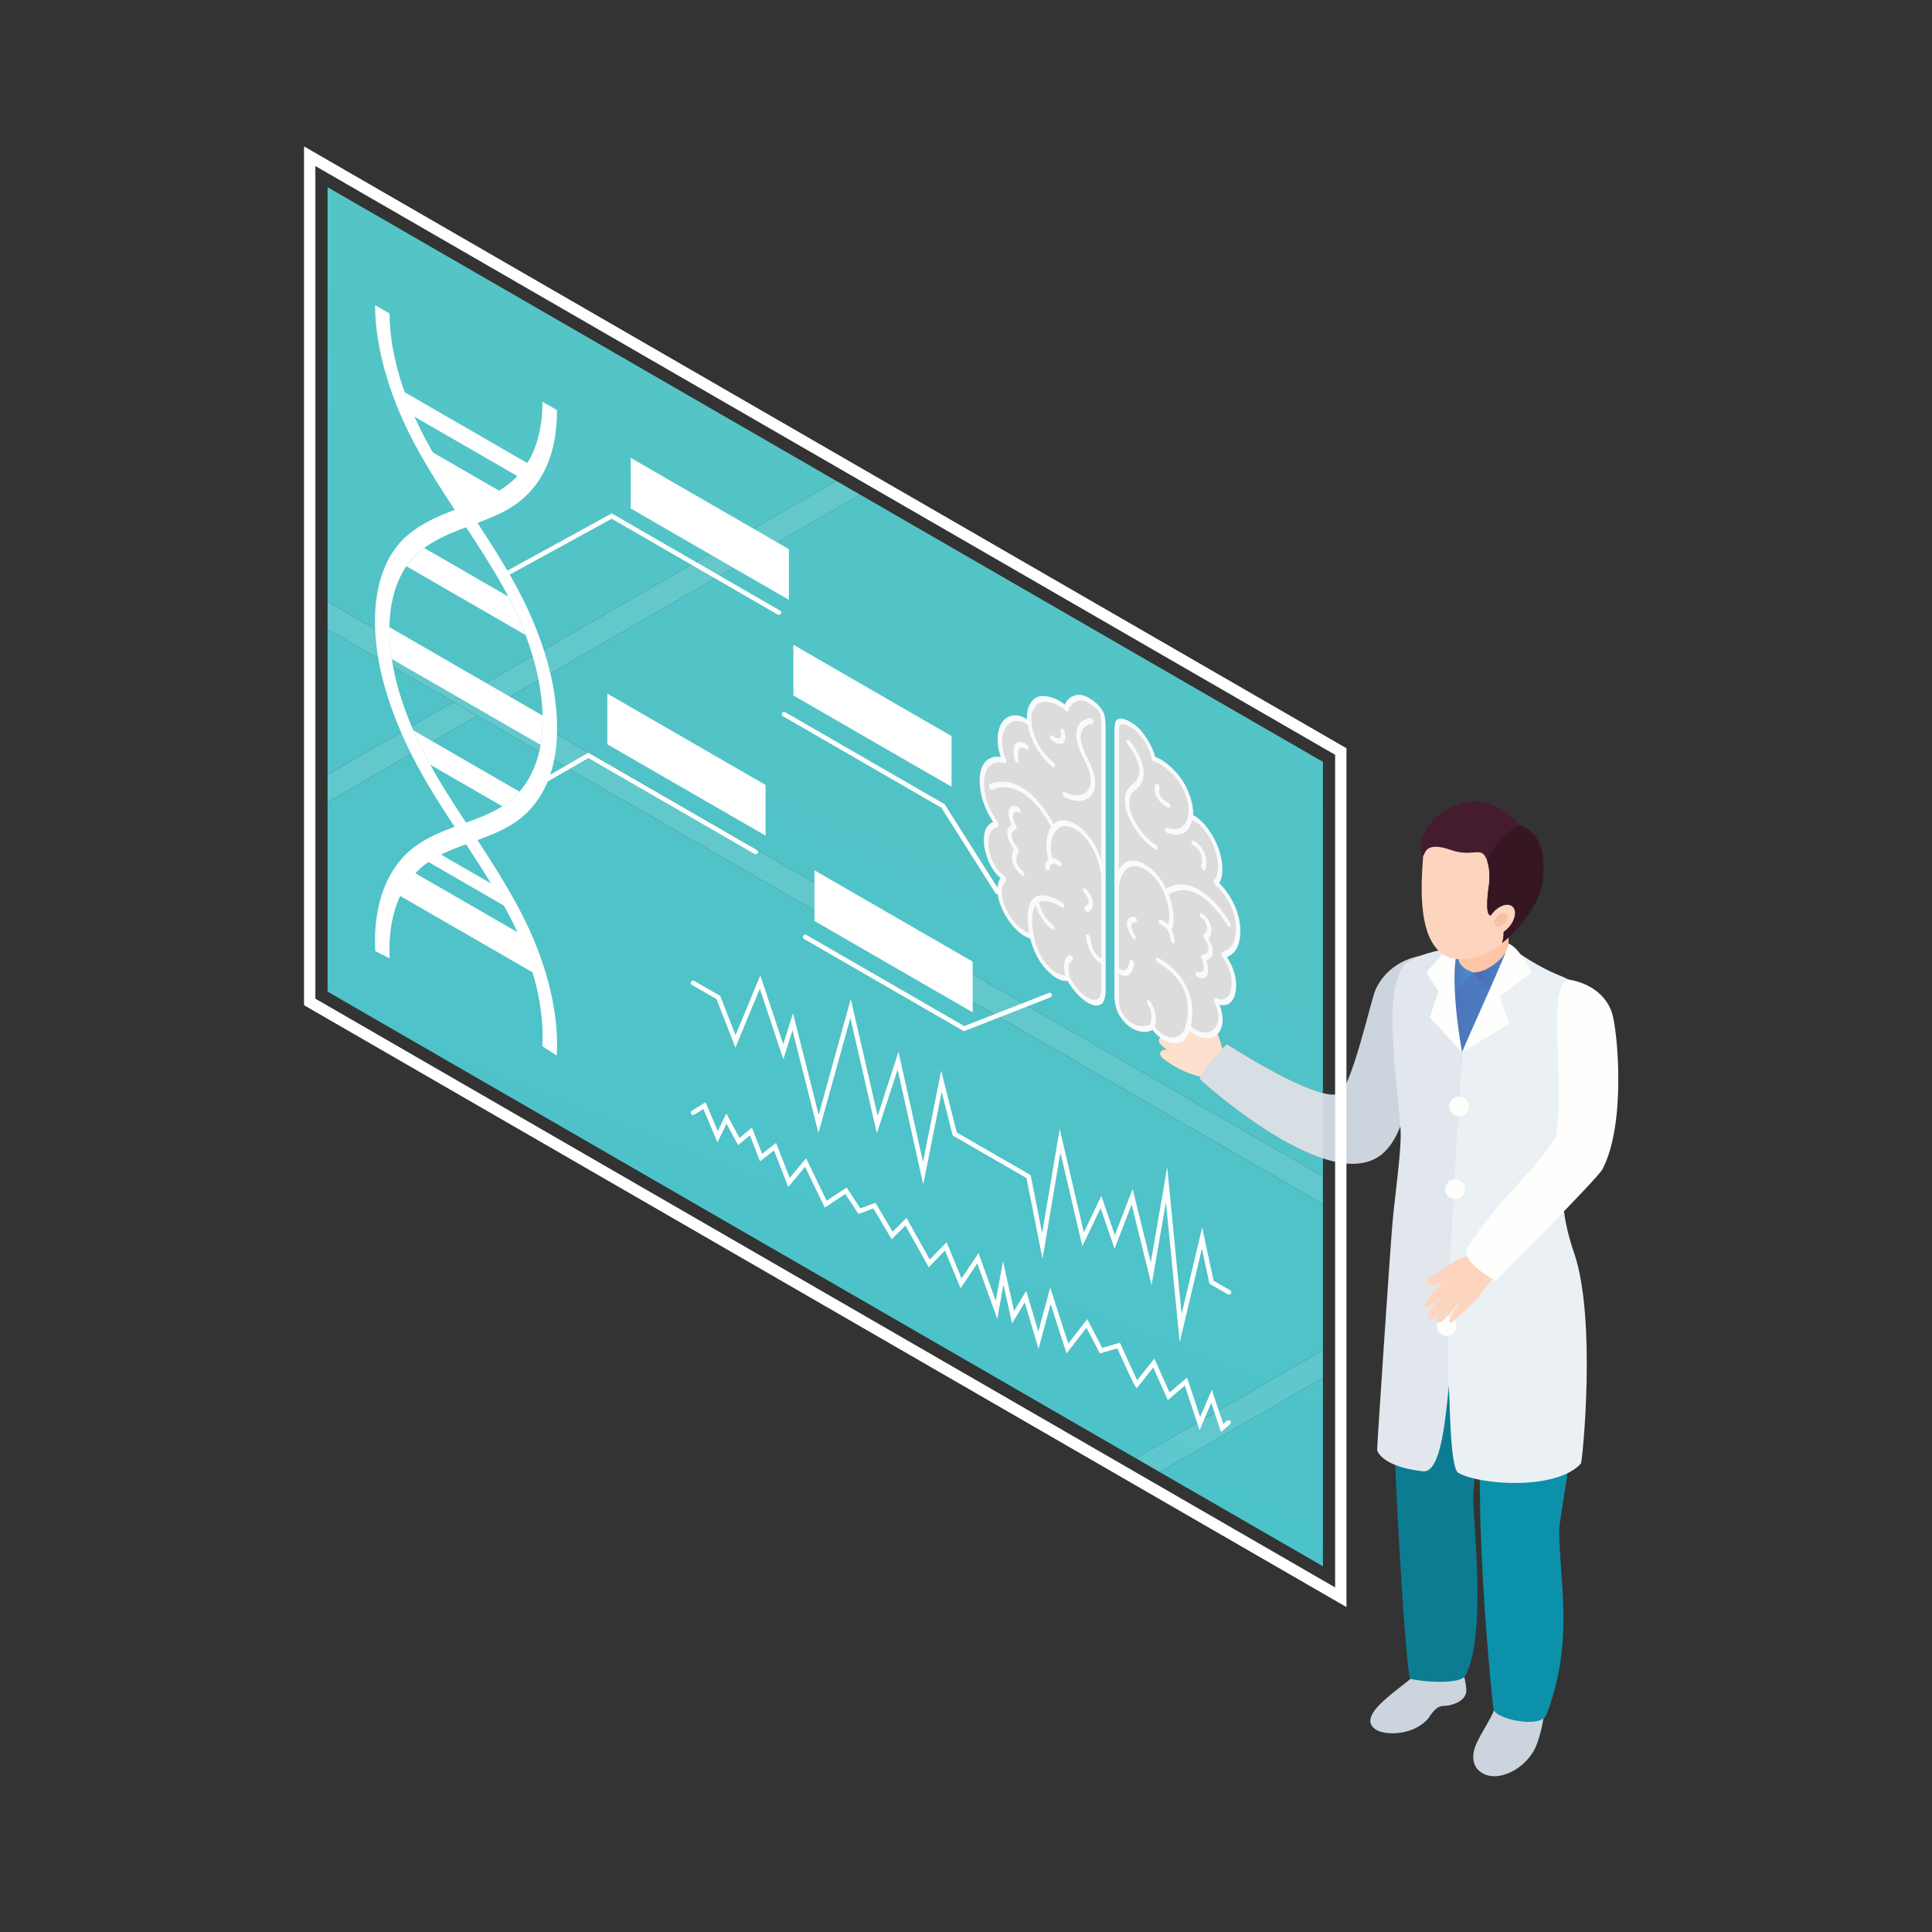<?xml version="1.0" encoding="UTF-8" standalone="no"?>
<!DOCTYPE svg PUBLIC "-//W3C//DTD SVG 1.1//EN" "http://www.w3.org/Graphics/SVG/1.1/DTD/svg11.dtd">
<svg width="100%" height="100%" viewBox="0 0 102 102" version="1.1" xmlns="http://www.w3.org/2000/svg" xmlns:xlink="http://www.w3.org/1999/xlink" xml:space="preserve" xmlns:serif="http://www.serif.com/" style="fill-rule:evenodd;clip-rule:evenodd;stroke-linejoin:round;stroke-miterlimit:2;">
    <rect x="0" y="0" width="102" height="102" fill="#333333" stroke="none"/>
    <g transform="matrix(1.333,0,0,1.333,0,0)">
        <g transform="matrix(0.551,0,0,0.551,117.776,141.96)">
            <g transform="matrix(0.856,0,0,0.856,-584.7,-383.802)">
                <path d="M536.521,236.311C536.74,236.019 536.223,235.906 536.066,235.579C535.73,234.884 535.878,234.112 534.831,233.295C534.698,233.191 534.544,233.072 534.418,232.964C534.309,232.875 533.722,232.413 533.599,232.388C533.431,232.353 533.361,232.64 533.374,232.775C533.435,233.368 534.333,233.702 534.338,234.172C533.224,233.796 530.592,231.017 530.396,232.055C530.301,232.556 532.179,233.677 532.489,234.015L531.8,233.624C531.485,233.426 530.896,233.078 530.78,233.556C530.675,233.991 530.978,234.112 531.243,234.317L531.641,234.645C531.322,234.53 530.792,234.123 530.677,234.713C530.634,234.931 530.779,235.087 530.93,235.217L531.35,235.557C530.875,235.411 530.525,235.89 530.995,236.255C533.058,237.856 534.686,237.824 535.085,238.006L535.161,238.031L535.21,237.944L535.305,237.774C535.404,237.604 535.465,237.663 535.566,237.496C535.774,237.15 536.28,236.633 536.521,236.311Z" style="fill:rgb(253,213,191);fill-rule:nonzero;"/>
            </g>
            <g transform="matrix(0.856,0,0,0.856,-584.7,-383.802)">
                <path d="M553.357,228.194C552.963,227.764 553.143,227.55 552.57,227.661C550.949,227.975 549.544,228.96 548.855,230.507C548.451,231.414 546.801,238.994 545.705,239.267C543.619,239.785 536.391,235.08 536.391,235.08C536.283,234.99 533.92,237.858 534.114,238.02C534.114,238.02 545.198,248.167 549.541,244.185C552.193,241.753 551.999,234.906 552.853,232.358C553.191,231.349 553.576,230.336 553.631,229.273C553.651,228.892 553.615,228.475 553.357,228.194Z" style="fill:rgb(204,212,221);fill-rule:nonzero;"/>
            </g>
            <g transform="matrix(0.856,0,0,0.856,-584.7,-383.802)">
                <path d="M558.813,290.992C558.526,291.71 558.073,292.389 557.706,293.065L557.623,293.221C557.425,293.587 557.238,293.96 557.135,294.362C557.022,294.823 557.037,295.333 557.273,295.744C557.523,296.167 557.99,296.435 558.474,296.511C558.959,296.592 559.457,296.496 559.913,296.324C560.823,295.98 561.6,295.311 562.103,294.48C562.441,293.917 562.601,293.277 562.768,292.644C562.915,292.093 562.942,291.499 563.211,290.992L558.813,290.992Z" style="fill:rgb(204,212,221);fill-rule:nonzero;"/>
            </g>
            <g transform="matrix(0.856,0,0,0.856,-584.7,-383.802)">
                <path d="M553.458,286.843C553.458,286.843 556.201,285.62 556.484,289.244C556.557,290.187 555.376,290.561 554.844,290.618C554.612,290.643 554.266,290.599 553.945,290.879C553.54,291.236 553.403,291.554 553.281,291.693C552.022,293.159 549.521,293.171 548.763,292.535C547.676,291.625 549.4,290.241 551.084,288.935C552.842,287.571 553.458,286.843 553.458,286.843Z" style="fill:rgb(204,212,221);fill-rule:nonzero;"/>
            </g>
            <g transform="matrix(0.856,0,0,0.856,-584.7,-383.802)">
                <path d="M557.312,254.908C557.368,257.871 557.469,259.797 557.551,266.903C557.551,266.903 557.067,272.563 557.067,273.117C557.067,275.462 558.205,284.742 556.4,288.095C555.992,288.855 552.791,288.627 551.771,288.353C551.43,288.262 549.951,265.607 550.216,254.83C550.236,254.063 550.25,253.629 550.25,253.629C551.884,253.482 557.282,253.243 557.312,254.908Z" style="fill:rgb(12,124,146);fill-rule:nonzero;"/>
            </g>
            <g transform="matrix(0.856,0,0,0.856,-584.7,-383.802)">
                <path d="M564.288,275.721C564.233,279.888 565.634,285.119 563.2,291.397C562.75,292.556 558.866,291.751 558.763,290.884C558.491,288.583 557.86,281.766 557.663,275.102C557.641,274.348 557.601,267.706 557.359,265.797L557.359,265.795C557.228,264.753 555.795,260.453 555.591,258.974C555.429,257.806 555.368,256.586 555.312,255.271C555.359,255.349 565.477,254.257 565.746,255.047C567.262,259.495 564.301,274.768 564.288,275.721Z" style="fill:rgb(12,145,171);fill-rule:nonzero;"/>
            </g>
            <g transform="matrix(0.856,0,0,0.856,-584.7,-383.802)">
                <path d="M561.485,233.902L565.33,233.69C565.409,232.085 565.258,231.196 564.635,230.269C563.813,229.046 558.946,227.483 557.785,227.377C555.779,227.193 554.09,226.354 552.063,228.881C551.029,230.169 550.649,232.622 550.532,234.252L551.248,234.212L552.234,252.106L561.345,251.604L560.81,241.894L561.922,241.832L561.485,233.902Z" style="fill:url(#_Linear1);"/>
            </g>
            <g transform="matrix(0.856,0,0,0.856,-584.7,-383.802)">
                <path d="M558.472,228.888C559.182,228.673 560.034,228.274 560.024,227.815C559.999,226.574 560.091,224.056 560.091,224.056L555.647,225.766C555.647,225.766 555.476,227.89 555.579,228.423C555.702,229.069 557.405,229.212 558.472,228.888Z" style="fill:rgb(252,198,167);fill-rule:nonzero;"/>
            </g>
            <g transform="matrix(0.856,0,0,0.856,-584.7,-383.802)">
                <path d="M556.133,235.76C555.553,234.025 554.401,233.878 554.637,228.05C554.664,227.399 555.318,226.939 555.318,226.929C555.037,227.006 554.457,227.12 553.806,227.283C553.426,227.378 553.025,227.494 552.655,227.63C552.053,227.843 551.521,228.117 551.248,228.454C549.872,230.177 550.366,234.556 550.384,235.714C550.396,236.443 550.505,237.463 550.632,238.662C550.741,239.702 550.869,240.881 550.956,242.121C551.078,243.759 550.532,247.399 550.297,249.916C550.123,251.78 548.978,268.857 548.995,269.147C548.995,269.147 549.257,270.527 552.837,270.934C554.986,271.179 554.832,261.969 555.393,262.007C555.393,262.007 555.958,241.921 556.133,235.76Z" style="fill:rgb(225,231,237);fill-rule:nonzero;"/>
            </g>
            <g transform="matrix(0.856,0,0,0.856,-584.7,-383.802)">
                <path d="M565.529,252.577C564.566,249.79 564.577,248.051 564.361,245.772C564.028,242.293 565.201,239.583 565.653,237.431C565.821,236.624 567.004,232.13 566.537,230.993C566.191,230.153 564.966,229.556 564.419,229.341C564.28,229.289 562.297,228.519 560.385,227.036C558.552,233.371 556.133,235.76 556.133,235.76C555.908,240.051 554.647,257.893 554.975,263.399C555.128,263.845 555.026,270.622 555.823,271.072C557.617,272.086 564.021,272.56 566.106,270.285C566.236,270.143 567.44,258.108 565.529,252.577Z" style="fill:rgb(235,240,245);fill-rule:nonzero;"/>
            </g>
            <g transform="matrix(0.856,0,0,0.856,-584.7,-383.802)">
                <path d="M555.662,258.731C555.662,258.272 555.291,257.901 554.832,257.901C554.374,257.901 554.002,258.272 554.002,258.731C554.002,259.189 554.374,259.56 554.832,259.56C555.291,259.56 555.662,259.189 555.662,258.731Z" style="fill:rgb(254,254,253);fill-rule:nonzero;"/>
            </g>
            <g transform="matrix(0.856,0,0,0.856,-584.7,-383.802)">
                <path d="M556.256,228.626C556.047,228.43 555.861,228.241 555.809,227.89C555.739,227.42 555.784,226.844 555.784,226.844C555.784,226.844 555.717,226.853 555.377,226.92L555.024,227.34L554.645,227.361L554.701,228.382L554.327,228.402C554.388,228.724 555.121,230.332 555.356,230.726C555.446,230.665 556.903,229.125 557.096,229.054C556.826,228.926 556.475,228.833 556.256,228.626Z" style="fill:url(#_Linear2);"/>
            </g>
            <g transform="matrix(0.856,0,0,0.856,-584.7,-383.802)">
                <path d="M553.129,229.055L554.144,230.611L553.422,232.815L556.133,235.76C556.133,235.76 554.783,228.681 556.003,226.466C557.223,224.252 553.129,229.055 553.129,229.055Z" style="fill:rgb(254,254,253);fill-rule:nonzero;"/>
            </g>
            <g transform="matrix(0.856,0,0,0.856,-584.7,-383.802)">
                <path d="M560.694,227.928L560.385,227.036C560.327,226.898 560.027,226.621 560.027,226.621C559.964,226.888 559.896,227.163 559.758,227.398C559.621,227.629 559.412,227.848 559.222,228.029C558.922,228.315 558.581,228.547 558.221,228.738C557.616,229.06 557.092,229.05 557.096,229.054L558.759,230.981C558.876,230.749 561.057,228.759 560.694,227.928Z" style="fill:url(#_Linear3);"/>
            </g>
            <g transform="matrix(0.856,0,0,0.856,-584.7,-383.802)">
                <path d="M559.264,231.056L561.966,229.055C561.966,229.055 560.942,226.929 560.027,226.621C560.163,226.839 556.173,235.448 556.133,235.76L560.091,233.334L559.264,231.056Z" style="fill:rgb(254,254,253);fill-rule:nonzero;"/>
            </g>
            <g transform="matrix(0.856,0,0,0.856,-584.7,-383.802)">
                <path d="M554.383,227.42C554.949,227.881 555.723,228.007 556.509,227.912C557.536,227.797 558.604,227.315 559.327,226.708L559.525,226.498L559.557,226.478C560.29,225.629 561.358,223.556 561.578,222.655C561.61,222.487 561.641,222.32 561.673,222.162C562.049,219.397 559.557,218.727 557.651,217.261C556.572,216.423 555.347,216.151 554.394,216.591C553.576,216.968 552.98,217.879 552.854,219.377C552.592,222.644 552.634,226.027 554.383,227.42Z" style="fill:rgb(253,213,191);fill-rule:nonzero;"/>
            </g>
            <g transform="matrix(0.856,0,0,0.856,-584.7,-383.802)">
                <path d="M552.867,219.229C553.042,219.229 552.879,217.946 555.198,218.761C556.834,219.336 557.56,218.592 558.009,219.212C558.405,219.758 558.51,220.858 558.372,221.802C558.304,222.254 557.946,224.8 558.768,224.149C559.287,223.737 559.097,224.203 559.278,224.509C559.764,225.318 559.635,226.107 559.491,226.552C560.147,226.11 562.598,223.697 562.892,221.417C563.445,217.118 560.972,216.704 560.972,216.704C560.972,216.704 558.55,213.435 555.094,215.222C552.196,216.72 552.562,219.229 552.867,219.229Z" style="fill:rgb(68,28,46);fill-rule:nonzero;"/>
            </g>
            <g transform="matrix(0.856,0,0,0.856,-584.7,-383.802)">
                <path d="M560.972,216.704L560.88,216.588C559.76,217.413 558.773,218.453 558.241,219.683C558.441,220.27 558.477,221.081 558.372,221.802C558.304,222.254 557.946,224.8 558.768,224.149C559.287,223.737 559.097,224.203 559.278,224.509C559.764,225.318 559.635,226.107 559.491,226.552C560.147,226.11 562.598,223.697 562.892,221.417C563.445,217.118 560.972,216.704 560.972,216.704Z" style="fill:rgb(55,22,35);fill-rule:nonzero;"/>
            </g>
            <g transform="matrix(0.856,0,0,0.856,-584.7,-383.802)">
                <path d="M558.449,225.736C558.828,226.06 559.561,225.823 560.086,225.207C560.611,224.591 560.729,223.83 560.349,223.506C559.97,223.183 559.237,223.42 558.713,224.036C558.188,224.651 558.07,225.413 558.449,225.736Z" style="fill:rgb(253,213,191);fill-rule:nonzero;"/>
            </g>
            <g transform="matrix(0.856,0,0,0.856,-584.7,-383.802)">
                <path d="M558.954,225.144C559.132,225.295 559.475,225.184 559.721,224.896C559.967,224.607 560.023,224.25 559.844,224.099C559.667,223.947 559.323,224.058 559.078,224.347C558.831,224.635 558.776,224.992 558.954,225.144Z" style="fill:rgb(246,195,166);fill-rule:nonzero;"/>
            </g>
            <g transform="matrix(0.856,0,0,0.856,-584.7,-383.802)">
                <path d="M553.84,256.905C554.199,256.494 554.572,256.093 554.943,255.666C554.491,256.15 554.008,256.589 553.498,257.003C553.382,257.09 553.162,257.275 553.012,257.151C552.71,256.895 553.882,255.71 554.097,255.475C554.289,255.268 554.482,255.073 554.662,254.867C554.195,255.202 553.596,255.601 553.141,255.07L553.076,254.926C553.142,254.707 553.77,254.468 553.948,254.375C554.554,254.038 555.04,253.513 555.647,253.189C555.742,253.141 556.323,252.933 556.469,252.893C556.493,252.891 556.805,252.686 557.007,252.443L557.183,252.694L558.019,252.106C558.535,252.485 559.011,252.908 559.417,253.379L559.101,254.132C558.897,254.466 558.677,254.777 558.511,254.994C558.254,255.308 558.054,255.566 557.813,255.904C557.628,256.186 557.267,256.586 557.028,256.823C556.431,257.373 556.075,257.697 555.48,258.257C555.389,258.354 555.273,258.442 555.136,258.455C555.024,258.466 554.995,258.419 555.022,258.317L555.033,258.302C555.097,257.945 555.74,257.103 555.888,256.712C555.469,257.281 555.054,257.761 554.552,258.25C554.425,258.363 554.157,258.567 554.009,258.343C553.879,258.168 554.041,257.913 554.141,257.791C554.339,257.507 554.537,257.236 554.736,256.966C554.402,257.388 554.052,257.774 553.647,258.103C553.554,258.175 553.43,258.188 553.348,258.121C553.047,257.875 553.671,257.098 553.84,256.905Z" style="fill:rgb(253,213,191);fill-rule:nonzero;"/>
            </g>
            <g transform="matrix(0.856,0,0,0.856,-584.7,-383.802)">
                <path d="M565.063,229.639C564.868,229.609 564.119,229.993 564.119,232.868C564.119,237.742 564.511,239.247 564.026,242.822C562.065,245.985 559.359,247.79 556.457,252.331C556.399,253.525 558.398,254.604 558.964,254.927C558.964,254.927 567.857,246.003 567.94,245.52C569.921,241.68 569.186,233.921 568.721,232.449C568.252,230.966 566.84,229.913 565.063,229.639Z" style="fill:rgb(254,254,253);fill-rule:nonzero;"/>
            </g>
            <g transform="matrix(0.856,0,0,0.856,-584.7,-383.802)">
                <path d="M556.713,240.288C556.713,239.83 556.341,239.458 555.882,239.458C555.424,239.458 555.053,239.83 555.053,240.288C555.053,240.746 555.424,241.118 555.882,241.118C556.341,241.118 556.713,240.746 556.713,240.288Z" style="fill:rgb(254,254,253);fill-rule:nonzero;"/>
            </g>
            <g transform="matrix(0.856,0,0,0.856,-584.7,-383.802)">
                <path d="M556.371,247.253C556.371,246.795 555.999,246.423 555.541,246.423C555.082,246.423 554.711,246.795 554.711,247.253C554.711,247.711 555.082,248.083 555.541,248.083C555.999,248.083 556.371,247.711 556.371,247.253Z" style="fill:rgb(254,254,253);fill-rule:nonzero;"/>
            </g>
            <g transform="matrix(0.856,0,0,0.856,-584.7,-383.802)">
                <path d="M544.441,278.909L530.73,270.993L544.441,263.077L544.441,278.909ZM528.731,269.839L460.861,230.655L460.861,214.747L473.43,207.49L544.441,248.488L544.441,260.771L528.731,269.839ZM544.441,246.173L475.43,206.33L505.583,188.924L544.441,211.358L544.441,239.176C541.589,238.464 536.391,235.08 536.391,235.08C536.39,235.079 536.387,235.078 536.385,235.078C536.346,235.078 536.201,235.217 536.003,235.434C535.745,234.777 535.805,234.056 534.831,233.295C534.698,233.191 534.544,233.072 534.418,232.964C534.309,232.875 533.722,232.413 533.599,232.388C533.589,232.386 533.58,232.385 533.571,232.385C533.423,232.385 533.361,232.648 533.374,232.775C533.435,233.368 534.333,233.702 534.338,234.172C533.397,233.855 531.375,231.824 530.65,231.824C530.516,231.824 530.426,231.893 530.396,232.055C530.301,232.556 532.179,233.677 532.489,234.015L531.8,233.624C531.602,233.499 531.295,233.315 531.066,233.315C530.931,233.315 530.823,233.379 530.78,233.556C530.675,233.991 530.978,234.112 531.243,234.317L531.641,234.645C531.449,234.576 531.181,234.401 530.973,234.401C530.835,234.401 530.723,234.478 530.677,234.713C530.634,234.931 530.779,235.087 530.93,235.217L531.35,235.557C531.29,235.539 531.232,235.53 531.177,235.53C530.799,235.53 530.584,235.936 530.995,236.255C532.293,237.262 533.42,237.623 534.175,237.798C534.112,237.917 534.086,237.996 534.114,238.02C534.114,238.02 539.659,243.096 544.441,244.659L544.441,246.173ZM460.861,212.432L460.861,200.228L471.43,206.33L460.861,212.432ZM473.43,205.17L460.861,197.914L460.861,163.104L503.576,187.765L473.43,205.17Z" style="fill:url(#_Linear4);"/>
            </g>
            <g transform="matrix(0.856,0,0,0.856,-584.7,-383.802)">
                <path d="M530.73,270.993L528.731,269.839L544.441,260.771L544.441,263.077L530.73,270.993Z" style="fill:url(#_Linear5);"/>
            </g>
            <g transform="matrix(0.856,0,0,0.856,-584.7,-383.802)">
                <path d="M460.861,214.747L460.861,212.432L471.43,206.33L473.43,207.49L460.861,214.747ZM475.43,206.33L473.43,205.17L503.576,187.765L505.583,188.924L475.43,206.33Z" style="fill:url(#_Linear6);"/>
            </g>
            <g transform="matrix(0.856,0,0,0.856,-584.7,-383.802)">
                <path d="M544.441,248.488L473.43,207.49L471.43,206.33L460.861,200.228L460.861,197.914L473.43,205.17L475.43,206.33L544.441,246.173L544.441,248.488Z" style="fill:url(#_Linear7);"/>
            </g>
            <g transform="matrix(0.856,0,0,0.856,-584.7,-383.802)">
                <path d="M534.175,237.798C533.42,237.623 532.293,237.262 530.995,236.255C530.584,235.936 530.799,235.53 531.177,235.53C531.232,235.53 531.29,235.539 531.35,235.557L530.93,235.217C530.779,235.087 530.634,234.931 530.677,234.713C530.723,234.478 530.835,234.401 530.973,234.401C531.181,234.401 531.449,234.576 531.641,234.645L531.243,234.317C530.978,234.112 530.675,233.991 530.78,233.556C530.823,233.379 530.931,233.315 531.066,233.315C531.295,233.315 531.602,233.499 531.8,233.624L532.489,234.015C532.179,233.677 530.301,232.556 530.396,232.055C530.426,231.893 530.516,231.824 530.65,231.824C531.375,231.824 533.397,233.855 534.338,234.172C534.333,233.702 533.435,233.368 533.374,232.775C533.361,232.648 533.423,232.385 533.571,232.385C533.58,232.385 533.589,232.386 533.599,232.388C533.722,232.413 534.309,232.875 534.418,232.964C534.544,233.072 534.698,233.191 534.831,233.295C535.805,234.056 535.745,234.777 536.003,235.434C535.443,236.048 534.451,237.286 534.175,237.798Z" style="fill:rgb(254,224,206);fill-rule:nonzero;"/>
            </g>
            <g transform="matrix(0.856,0,0,0.856,-584.7,-383.802)">
                <path d="M544.441,244.659C539.659,243.096 534.114,238.02 534.114,238.02C534.086,237.996 534.112,237.917 534.175,237.798C534.451,237.286 535.443,236.048 536.003,235.434C536.201,235.217 536.346,235.078 536.385,235.078C536.387,235.078 536.39,235.079 536.391,235.08C536.391,235.08 541.589,238.464 544.441,239.176L544.441,244.659Z" style="fill:rgb(215,222,228);fill-rule:nonzero;"/>
            </g>
            <g transform="matrix(0.856,0,0,0.856,-584.7,-383.802)">
                <path d="M527.175,208.234C527.273,207.86 527.721,207.811 528.633,208.453C529.256,208.893 530.128,210.277 530.221,211.131C530.884,211.208 532.021,212.219 532.552,213.06C532.893,213.604 533.145,214.23 533.278,214.821C533.36,215.193 533.389,215.637 533.315,215.962C534.247,216.244 535.205,217.606 535.598,218.897C535.824,219.643 535.89,220.381 535.739,220.95C535.693,221.132 535.586,221.345 535.443,221.518C535.735,221.686 537.349,223.316 537.325,225.504C537.302,227.373 536.226,227.494 536.077,227.581C537.669,229.701 536.936,232.201 535.469,231.411L535.511,231.546C536.633,234.068 534.657,235.179 533.134,233.574C533.035,234.025 532.801,234.384 532.509,234.584C531.914,234.986 530.768,234.622 530.125,233.572C529.984,233.66 529.843,233.721 529.731,233.751C529.039,233.937 527.975,233.569 527.36,232.342C527.242,232.112 527.167,231.708 527.119,231.341L527.119,209.652C527.119,209.652 527.1,208.529 527.175,208.234Z" style="fill:rgb(221,220,220);fill-rule:nonzero;"/>
            </g>
            <g transform="matrix(0.856,0,0,0.856,-584.7,-383.802)">
                <path d="M527.303,231.43C527.38,232.001 527.467,232.223 527.502,232.291C527.731,232.748 528.043,233.092 528.426,233.314C528.818,233.541 529.255,233.615 529.621,233.516C529.736,233.487 529.87,233.424 529.992,233.349C530.061,233.302 530.177,233.364 530.25,233.487C530.505,233.902 530.82,234.14 531.04,234.269C531.523,234.547 532.045,234.581 532.372,234.361C532.652,234.17 532.865,233.827 532.955,233.424L533.05,233.336L533.205,233.419C533.377,233.6 533.56,233.748 533.752,233.858C534.418,234.243 535.121,234.129 535.459,233.582C535.631,233.302 535.845,232.672 535.359,231.58L535.308,231.426L535.3,231.397L535.314,231.206L535.464,231.193C536.026,231.496 536.515,231.249 536.71,230.56C536.888,229.929 536.802,228.801 535.977,227.702L535.894,227.496L535.946,227.356L536.054,227.312C536.346,227.211 537.121,226.938 537.141,225.393C537.148,224.595 536.928,223.796 536.487,223.021C536.046,222.251 535.54,221.786 535.443,221.729L535.28,221.526L535.289,221.312C535.413,221.162 535.516,220.968 535.562,220.793C535.695,220.285 535.646,219.606 535.426,218.882C535.094,217.787 534.372,216.739 533.67,216.334C533.565,216.273 533.459,216.226 533.357,216.196L533.186,216.039L533.134,215.811C533.196,215.542 533.183,215.147 533.101,214.781C532.973,214.211 532.734,213.635 532.43,213.15C532.066,212.573 531.366,211.892 530.802,211.567C530.602,211.451 530.43,211.385 530.291,211.367L530.129,211.26L530.039,211.053C529.956,210.302 529.14,209.024 528.613,208.653C527.912,208.162 527.439,208.065 527.354,208.392C527.298,208.614 527.298,209.45 527.303,209.754L527.303,231.43ZM528.426,233.741C527.934,233.456 527.516,232.992 527.216,232.395C527.097,232.156 527.005,231.787 526.937,231.27L526.934,231.235L526.934,209.545C526.933,209.432 526.916,208.388 526.997,208.078C527.052,207.868 527.285,207.438 528.268,208.006C528.389,208.076 528.518,208.158 528.653,208.253C529.274,208.691 530.13,209.967 530.357,210.937C530.492,210.98 530.641,211.046 530.802,211.141C531.466,211.523 532.235,212.277 532.673,212.969C533.029,213.535 533.306,214.209 533.455,214.863C533.529,215.199 533.558,215.543 533.535,215.835C534.418,216.264 535.357,217.563 535.767,218.913C536.018,219.741 536.072,220.52 535.918,221.108C535.88,221.252 535.814,221.401 535.73,221.54C536.01,221.808 536.405,222.275 536.748,222.875C537.256,223.761 537.519,224.708 537.508,225.613C537.491,227.202 536.737,227.606 536.377,227.744C537.184,228.973 537.261,230.184 537.065,230.88C536.859,231.613 536.361,231.931 535.759,231.747C536.102,232.628 536.115,233.43 535.785,233.966C535.38,234.625 534.565,234.753 533.752,234.284C533.583,234.186 533.419,234.066 533.26,233.923C533.139,234.302 532.919,234.617 532.645,234.806C532.245,235.079 531.63,235.035 531.04,234.694C530.698,234.497 530.389,234.212 530.138,233.866C530.038,233.919 529.933,233.961 529.838,233.987C529.41,234.099 528.895,234.012 528.426,233.741Z" style="fill:rgb(249,250,252);fill-rule:nonzero;"/>
            </g>
            <g transform="matrix(0.856,0,0,0.856,-584.7,-383.802)">
                <path d="M531.362,217.331C531.276,217.282 531.198,217.167 531.181,217.057C531.161,216.929 531.227,216.854 531.327,216.89C533.139,217.517 533.173,215.547 533.173,215.465C533.173,215.347 533.256,215.3 533.357,215.36L533.36,215.36C533.46,215.419 533.542,215.561 533.542,215.678C533.542,215.702 533.511,218.082 531.399,217.349L531.362,217.331Z" style="fill:rgb(249,250,252);fill-rule:nonzero;"/>
            </g>
            <g transform="matrix(0.856,0,0,0.856,-584.7,-383.802)">
                <path d="M533.065,234.026L533.01,233.985C532.913,233.894 532.859,233.745 532.89,233.652L532.891,233.646C532.949,233.473 533.433,231.914 532.716,230.378C532.317,229.524 531.604,228.801 530.597,228.237L530.596,228.236C530.493,228.177 530.41,228.036 530.41,227.918C530.409,227.799 530.489,227.75 530.592,227.807C531.72,228.441 532.538,229.282 533.014,230.296C533.822,232.03 533.346,233.667 533.242,233.979L533.065,234.026Z" style="fill:rgb(249,250,252);fill-rule:nonzero;"/>
            </g>
            <g transform="matrix(0.856,0,0,0.856,-584.7,-383.802)">
                <path d="M531.515,225.55L531.412,225.458C531.327,225.344 531.304,225.197 531.361,225.131C531.618,224.83 531.63,223.78 531.202,222.614C530.985,222.027 530.479,220.958 529.5,220.393C527.67,219.336 527.316,221.658 527.301,221.758C527.285,221.865 527.191,221.891 527.09,221.814C526.991,221.74 526.921,221.591 526.937,221.484C526.94,221.455 527.35,218.727 529.5,219.967C530.366,220.468 531.086,221.401 531.527,222.6C531.973,223.818 532.037,225.112 531.668,225.543L531.515,225.55Z" style="fill:rgb(249,250,252);fill-rule:nonzero;"/>
            </g>
            <g transform="matrix(0.856,0,0,0.856,-584.7,-383.802)">
                <path d="M531.316,222.532L531.191,222.404C531.116,222.281 531.111,222.142 531.178,222.096C532.022,221.517 532.951,221.501 533.939,222.046C535.498,222.903 536.623,224.834 536.67,224.917C536.741,225.041 536.741,225.174 536.67,225.217C536.6,225.259 536.482,225.191 536.408,225.067C536.398,225.049 535.347,223.244 533.944,222.475C533.062,221.988 532.223,222.012 531.452,222.542L531.316,222.532Z" style="fill:rgb(249,250,252);fill-rule:nonzero;"/>
            </g>
            <g transform="matrix(0.856,0,0,0.856,-584.7,-383.802)">
                <path d="M530.125,233.784C530.025,233.728 529.943,233.59 529.941,233.473L529.969,233.295C530.038,233.007 530.18,232.408 529.728,231.705C529.651,231.585 529.641,231.445 529.706,231.395C529.773,231.341 529.89,231.398 529.967,231.518C530.592,232.491 530.399,233.297 530.328,233.602L530.31,233.684C530.307,233.794 530.229,233.84 530.13,233.788L530.125,233.784Z" style="fill:rgb(249,250,252);fill-rule:nonzero;"/>
            </g>
            <g transform="matrix(0.856,0,0,0.856,-584.7,-383.802)">
                <path d="M530.37,218.715L530.366,218.712C529.362,218.095 528.331,216.726 527.962,215.525C527.649,214.509 527.821,213.702 528.441,213.249C528.897,212.917 529.09,212.449 529.009,211.856C528.875,210.89 528.049,209.875 528.041,209.865C527.953,209.757 527.92,209.608 527.97,209.534C528.018,209.46 528.13,209.486 528.219,209.594C528.26,209.643 529.208,210.801 529.372,211.992C529.474,212.729 529.254,213.302 528.718,213.691C528.189,214.076 528.044,214.719 528.3,215.552C528.615,216.58 529.508,217.759 530.377,218.292C530.478,218.355 530.557,218.5 530.553,218.615C530.551,218.728 530.469,218.772 530.37,218.715Z" style="fill:rgb(249,250,252);fill-rule:nonzero;"/>
            </g>
            <g transform="matrix(0.856,0,0,0.856,-584.7,-383.802)">
                <path d="M527.339,229.17C527.185,229.081 527.078,228.986 527.069,228.978C526.97,228.89 526.914,228.739 526.942,228.641C526.969,228.545 527.07,228.537 527.167,228.625C527.173,228.629 527.48,228.897 527.756,228.848C527.998,228.804 528.154,228.538 528.223,228.057C528.239,227.949 528.331,227.922 528.434,228C528.534,228.076 528.603,228.225 528.588,228.332C528.503,228.932 528.287,229.265 527.952,229.322C527.734,229.359 527.507,229.268 527.339,229.17Z" style="fill:rgb(249,250,252);fill-rule:nonzero;"/>
            </g>
            <g transform="matrix(0.856,0,0,0.856,-584.7,-383.802)">
                <path d="M533.926,229.434C533.842,229.386 533.768,229.273 533.747,229.165C533.724,229.036 533.788,228.957 533.886,228.988C534.151,229.072 534.32,229.037 534.39,228.889C534.513,228.626 534.325,228.027 534.242,227.82C534.19,227.689 534.218,227.574 534.304,227.563C534.639,227.522 534.813,227.373 534.826,227.121C534.849,226.72 534.464,226.148 534.462,226.143L534.39,225.948L534.441,225.815C534.818,225.585 534.731,225.192 534.649,224.98C534.546,224.714 534.38,224.544 534.319,224.527C534.221,224.499 534.121,224.372 534.096,224.244C534.07,224.116 534.129,224.034 534.229,224.062C534.48,224.132 534.798,224.513 534.97,224.95C535.17,225.465 535.117,225.91 534.83,226.171C534.99,226.454 535.217,226.938 535.197,227.356C535.179,227.709 534.992,227.929 534.641,228.012C534.743,228.332 534.889,228.911 534.731,229.251C534.611,229.506 534.356,229.573 533.97,229.452L533.926,229.434Z" style="fill:rgb(249,250,252);fill-rule:nonzero;"/>
            </g>
            <g transform="matrix(0.856,0,0,0.856,-584.7,-383.802)">
                <path d="M531.827,226.57C531.745,226.524 531.671,226.418 531.649,226.31L531.643,226.268C531.628,226.143 531.566,225.708 531.343,225.403C531.22,225.234 531.063,225.126 530.863,225.065C530.763,225.036 530.664,224.909 530.641,224.782C530.616,224.653 530.676,224.572 530.775,224.6C531.076,224.69 531.338,224.883 531.55,225.17C531.891,225.636 531.983,226.199 532.009,226.421L532.008,226.421C532.027,226.542 531.968,226.616 531.876,226.59L531.827,226.57Z" style="fill:rgb(249,250,252);fill-rule:nonzero;"/>
            </g>
            <g transform="matrix(0.856,0,0,0.856,-584.7,-383.802)">
                <path d="M534.402,220.453C534.304,220.395 534.222,220.261 534.218,220.143L534.228,220.064C534.324,219.679 534.299,219.288 534.158,218.995C534.047,218.764 533.853,218.565 533.58,218.403C533.479,218.342 533.399,218.198 533.4,218.082C533.401,217.967 533.483,217.921 533.583,217.978L533.587,217.979C533.978,218.213 534.27,218.525 534.451,218.905C534.664,219.348 534.711,219.871 534.585,220.375L534.585,220.374C534.572,220.466 534.5,220.504 534.411,220.457L534.402,220.453Z" style="fill:rgb(249,250,252);fill-rule:nonzero;"/>
            </g>
            <g transform="matrix(0.856,0,0,0.856,-584.7,-383.802)">
                <path d="M528.541,226.242L528.411,226.105C528.093,225.554 527.953,225.119 527.998,224.808C528.026,224.611 528.144,224.372 528.546,224.362C528.614,224.349 528.708,224.407 528.77,224.508C528.848,224.631 528.857,224.769 528.79,224.819L528.718,224.839C528.451,224.845 528.377,224.974 528.362,225.082C528.331,225.306 528.513,225.679 528.672,225.954C528.744,226.077 528.744,226.211 528.672,226.253L528.541,226.242Z" style="fill:rgb(249,250,252);fill-rule:nonzero;"/>
            </g>
            <g transform="matrix(0.856,0,0,0.856,-584.7,-383.802)">
                <path d="M531.302,215.129C530.933,214.917 530.661,214.644 530.495,214.317C530.374,214.081 530.253,213.707 530.361,213.26L530.52,213.168C530.621,213.212 530.712,213.348 530.728,213.471L530.718,213.568C530.647,213.863 530.711,214.078 530.776,214.207C530.912,214.472 531.207,214.661 531.43,214.773C531.53,214.822 531.62,214.963 531.626,215.083C531.632,215.205 531.555,215.263 531.454,215.211L531.302,215.129Z" style="fill:rgb(249,250,252);fill-rule:nonzero;"/>
            </g>
            <g transform="matrix(0.856,0,0,0.856,-584.7,-383.802)">
                <path d="M525.953,207.529C525.855,207.042 525.409,206.477 524.496,206.065C523.87,205.783 523.002,206.163 522.906,206.907C522.244,206.22 521.107,205.917 520.577,206.148C520.234,206.295 519.984,206.632 519.851,207.07C519.768,207.345 519.739,207.756 519.813,208.17C518.88,207.373 517.925,207.628 517.531,208.468C517.305,208.952 517.24,209.616 517.388,210.356C517.435,210.596 517.543,210.928 517.685,211.267C517.395,211.099 515.779,210.864 515.804,213.078C515.825,214.974 516.905,216.339 517.051,216.597C515.459,216.88 516.192,220.225 517.658,221.126L517.617,221.217C516.494,222.44 518.472,225.836 519.992,225.987C520.093,226.553 520.328,227.181 520.62,227.72C521.214,228.812 522.36,229.768 523.004,229.46C523.143,229.71 523.284,229.934 523.398,230.096C524.09,231.08 525.154,231.94 525.769,231.426C525.886,231.329 525.961,231.012 526.01,230.701L526.01,209.011C526.01,209.011 526.031,207.911 525.953,207.529Z" style="fill:rgb(221,220,220);fill-rule:nonzero;"/>
            </g>
            <g transform="matrix(0.856,0,0,0.856,-584.7,-383.802)">
                <path d="M523.004,229.246L523.137,229.391C523.258,229.606 523.393,229.824 523.507,229.987C523.874,230.508 524.309,230.936 524.702,231.163C525.085,231.385 525.396,231.4 525.627,231.208C525.66,231.179 525.75,231.06 525.825,230.578L525.827,208.905C525.831,208.604 525.832,207.768 525.775,207.479C525.691,207.056 525.217,206.604 524.516,206.288C523.989,206.051 523.174,206.386 523.089,207.042L523,207.145L522.838,207.066C522.7,206.919 522.526,206.789 522.327,206.672C521.763,206.348 521.064,206.22 520.7,206.376C520.395,206.509 520.156,206.813 520.029,207.232C519.945,207.504 519.932,207.884 519.992,208.226L519.945,208.396L519.77,208.352C519.669,208.265 519.565,208.191 519.46,208.129C518.758,207.724 518.034,207.937 517.702,208.65C517.482,209.119 517.435,209.744 517.568,210.405C517.612,210.631 517.715,210.944 517.841,211.24L517.848,211.462L517.685,211.479C517.589,211.423 517.083,211.303 516.643,211.564C516.198,211.827 515.979,212.372 515.989,213.183C516.007,214.747 516.784,215.916 517.075,216.357L517.181,216.524L517.235,216.726L517.153,216.834C516.327,216.98 516.241,218.01 516.419,218.846C516.612,219.759 517.102,220.571 517.664,220.917L517.815,221.102L517.827,221.309L517.818,221.328L517.771,221.424C517.284,221.955 517.499,222.834 517.671,223.311C518.007,224.249 518.709,225.173 519.378,225.559C519.568,225.668 519.752,225.733 519.924,225.751L520.078,225.848L520.172,226.045C520.263,226.553 520.474,227.139 520.757,227.654C521.081,228.253 521.604,228.819 522.086,229.099C522.307,229.225 522.624,229.353 522.88,229.229L523.004,229.246ZM524.702,231.59C524.232,231.318 523.719,230.814 523.289,230.206C523.193,230.07 523.089,229.909 522.989,229.737C522.737,229.795 522.431,229.724 522.086,229.524C521.498,229.183 520.882,228.517 520.485,227.786C520.208,227.279 519.989,226.711 519.867,226.189C519.71,226.151 519.546,226.082 519.378,225.984C518.565,225.515 517.748,224.445 517.343,223.32C517.015,222.406 517.026,221.619 517.37,221.13C516.766,220.619 516.271,219.728 516.064,218.756C515.866,217.832 515.943,216.709 516.75,216.414C516.392,215.86 515.638,214.586 515.62,212.974C515.61,212.059 515.873,211.415 516.379,211.114C516.722,210.911 517.117,210.901 517.399,210.957C517.314,210.721 517.248,210.495 517.21,210.307C517.057,209.542 517.111,208.824 517.362,208.287C517.771,207.41 518.706,207.194 519.593,207.787C519.572,207.469 519.598,207.155 519.675,206.907C519.82,206.423 520.101,206.071 520.456,205.916C520.893,205.728 521.663,205.864 522.327,206.247C522.487,206.339 522.636,206.443 522.771,206.558C523,205.849 523.854,205.561 524.476,205.842C524.611,205.902 524.74,205.969 524.861,206.038C525.843,206.604 526.077,207.304 526.132,207.578C526.211,207.982 526.196,209.007 526.196,209.123L526.196,230.808L526.19,230.84C526.123,231.28 526.032,231.541 525.913,231.644C525.612,231.892 525.194,231.875 524.702,231.59Z" style="fill:rgb(249,250,252);fill-rule:nonzero;"/>
            </g>
            <g transform="matrix(0.856,0,0,0.856,-584.7,-383.802)">
                <path d="M521.767,211.792L521.731,211.766C519.616,210.058 519.586,207.645 519.586,207.622C519.586,207.504 519.669,207.455 519.77,207.514C519.875,207.573 519.955,207.717 519.955,207.833C519.956,207.918 519.989,209.925 521.802,211.392C521.903,211.472 521.968,211.621 521.945,211.726C521.931,211.816 521.854,211.843 521.767,211.792Z" style="fill:rgb(249,250,252);fill-rule:nonzero;"/>
            </g>
            <g transform="matrix(0.856,0,0,0.856,-584.7,-383.802)">
                <path d="M519.888,226.274L520.063,226.311L519.885,226.268C519.783,225.836 519.306,223.649 520.116,222.85C520.59,222.382 521.406,222.486 522.537,223.157C522.638,223.216 522.721,223.361 522.719,223.478C522.718,223.595 522.632,223.636 522.533,223.58C521.523,222.983 520.81,222.881 520.412,223.275C519.695,223.981 520.18,226.1 520.236,226.339L520.063,226.311L519.888,226.274Z" style="fill:rgb(249,250,252);fill-rule:nonzero;"/>
            </g>
            <g transform="matrix(0.856,0,0,0.856,-584.7,-383.802)">
                <path d="M521.612,219.835L521.459,219.651C521.091,218.792 521.154,217.572 521.601,216.87C522.041,216.18 522.761,216.076 523.63,216.578C525.778,217.818 526.188,221.022 526.19,221.053C526.206,221.179 526.137,221.248 526.037,221.207C525.937,221.167 525.842,221.032 525.827,220.907C525.814,220.792 525.46,218.062 523.63,217.003C522.651,216.439 522.143,216.921 521.926,217.259C521.498,217.931 521.51,218.993 521.768,219.594C521.823,219.725 521.801,219.843 521.716,219.858L521.612,219.835Z" style="fill:rgb(249,250,252);fill-rule:nonzero;"/>
            </g>
            <g transform="matrix(0.856,0,0,0.856,-584.7,-383.802)">
                <path d="M521.813,217.047L521.677,216.898C520.904,215.475 520.065,214.483 519.181,213.951L519.117,213.914C517.748,213.122 516.729,213.693 516.719,213.699C516.648,213.74 516.53,213.674 516.458,213.549C516.387,213.423 516.387,213.289 516.458,213.248C516.505,213.22 517.632,212.589 519.188,213.53C520.177,214.126 521.104,215.217 521.948,216.767C522.018,216.892 522.013,217.026 521.937,217.062L521.813,217.047Z" style="fill:rgb(249,250,252);fill-rule:nonzero;"/>
            </g>
            <g transform="matrix(0.856,0,0,0.856,-584.7,-383.802)">
                <path d="M523.004,229.673L522.997,229.669C522.898,229.609 522.82,229.473 522.818,229.359L522.8,229.256C522.728,228.868 522.536,227.84 523.161,227.589C523.239,227.558 523.356,227.638 523.422,227.766C523.487,227.894 523.478,228.022 523.4,228.053C522.948,228.232 523.09,228.996 523.159,229.363C523.179,229.465 523.188,229.524 523.187,229.573C523.184,229.686 523.102,229.731 523.004,229.673Z" style="fill:rgb(249,250,252);fill-rule:nonzero;"/>
            </g>
            <g transform="matrix(0.856,0,0,0.856,-584.7,-383.802)">
                <path d="M522.758,214.322C522.659,214.263 522.578,214.125 522.576,214.009C522.572,213.889 522.651,213.837 522.753,213.891C523.62,214.359 524.512,214.211 524.827,213.548C525.085,213.01 524.94,212.199 524.412,211.206C523.875,210.195 523.655,209.369 523.757,208.75C523.921,207.75 524.87,207.686 524.909,207.683C524.999,207.678 525.11,207.781 525.16,207.911C525.209,208.043 525.176,208.152 525.086,208.159C525.073,208.16 524.253,208.222 524.12,209.034C524.039,209.531 524.229,210.221 524.689,211.083C525.309,212.251 525.478,213.256 525.168,213.912C524.799,214.686 523.766,214.865 522.766,214.325L522.758,214.322Z" style="fill:rgb(249,250,252);fill-rule:nonzero;"/>
            </g>
            <g transform="matrix(0.856,0,0,0.856,-584.7,-383.802)">
                <path d="M525.79,228.276C525.62,228.179 525.396,228.009 525.176,227.72C524.841,227.276 524.628,226.694 524.541,225.995C524.526,225.87 524.594,225.803 524.695,225.843C524.797,225.882 524.89,226.018 524.907,226.142C524.974,226.702 525.132,227.151 525.373,227.471C525.65,227.84 525.958,227.927 525.958,227.927C526.059,227.953 526.16,228.08 526.188,228.208C526.214,228.337 526.158,228.419 526.06,228.396C526.05,228.393 525.945,228.366 525.79,228.276Z" style="fill:rgb(249,250,252);fill-rule:nonzero;"/>
            </g>
            <g transform="matrix(0.856,0,0,0.856,-584.7,-383.802)">
                <path d="M519.201,220.931L519.159,220.904C518.773,220.576 518.517,220.213 518.396,219.822C518.24,219.3 518.386,218.89 518.487,218.687C518.137,218.198 517.95,217.762 517.932,217.389C517.912,216.948 518.14,216.726 518.299,216.626C518.012,216.034 517.958,215.528 518.159,215.246C518.33,215.006 518.649,214.992 518.901,215.211C518.999,215.299 519.059,215.45 519.034,215.55C519.008,215.648 518.906,215.659 518.809,215.573C518.747,215.519 518.581,215.499 518.478,215.645C518.396,215.761 518.312,216.056 518.685,216.719L518.737,216.913L518.667,217.024C518.663,217.026 518.279,217.154 518.302,217.58C518.314,217.849 518.491,218.2 518.823,218.625C518.911,218.736 518.94,218.884 518.886,218.954C518.804,219.065 518.614,219.446 518.737,219.853C518.809,220.081 518.978,220.312 519.242,220.535C519.341,220.619 519.404,220.768 519.38,220.871L519.201,220.931Z" style="fill:rgb(249,250,252);fill-rule:nonzero;"/>
            </g>
            <g transform="matrix(0.856,0,0,0.856,-584.7,-383.802)">
                <path d="M521.301,220.494L521.254,220.46C521.161,220.376 521.104,220.238 521.12,220.139C521.145,219.939 521.239,219.484 521.578,219.414C521.789,219.369 522.051,219.479 522.354,219.739C522.453,219.825 522.513,219.974 522.489,220.075C522.464,220.175 522.364,220.188 522.265,220.102C522.067,219.932 521.909,219.86 521.787,219.887C521.562,219.933 521.5,220.294 521.485,220.405L521.479,220.438L521.301,220.494Z" style="fill:rgb(249,250,252);fill-rule:nonzero;"/>
            </g>
            <g transform="matrix(0.856,0,0,0.856,-584.7,-383.802)">
                <path d="M518.727,211.402L518.718,211.397C518.63,211.341 518.56,211.227 518.544,211.123C518.417,210.462 518.466,209.997 518.677,209.798C518.862,209.629 519.151,209.652 519.542,209.872L519.544,209.872C519.646,209.931 519.727,210.072 519.729,210.189C519.732,210.308 519.65,210.357 519.547,210.3C519.276,210.149 519.081,210.123 518.969,210.226C518.828,210.357 518.804,210.718 518.901,211.215L518.911,211.308C518.906,211.418 518.823,211.459 518.727,211.402Z" style="fill:rgb(249,250,252);fill-rule:nonzero;"/>
            </g>
            <g transform="matrix(0.856,0,0,0.856,-584.7,-383.802)">
                <path d="M524.586,223.958L524.456,223.82C524.384,223.696 524.385,223.56 524.457,223.52C524.615,223.429 524.798,223.266 524.766,223.006C524.75,222.881 524.676,222.665 524.411,222.352L524.34,222.251C524.271,222.124 524.281,221.994 524.358,221.963L524.576,222.066C524.985,222.551 525.101,222.924 525.131,223.152C525.176,223.516 525.036,223.789 524.717,223.972L524.586,223.958Z" style="fill:rgb(249,250,252);fill-rule:nonzero;"/>
            </g>
            <g transform="matrix(0.856,0,0,0.856,-584.7,-383.802)">
                <path d="M521.826,209.66L521.674,209.565C521.572,209.498 521.495,209.352 521.503,209.239C521.508,209.126 521.597,209.085 521.698,209.155C521.921,209.301 522.215,209.452 522.354,209.342C522.418,209.29 522.482,209.15 522.409,208.772L522.401,208.666C522.414,208.557 522.51,208.529 522.61,208.604C522.692,208.662 522.755,208.773 522.766,208.87C522.877,209.452 522.755,209.685 522.635,209.78C522.468,209.913 522.195,209.872 521.826,209.66Z" style="fill:rgb(249,250,252);fill-rule:nonzero;"/>
            </g>
            <g transform="matrix(0.856,0,0,0.856,-584.7,-383.802)">
                <path d="M521.727,225.446L521.69,225.42C520.306,224.298 520.229,222.862 520.229,222.847C520.224,222.727 520.302,222.673 520.405,222.727C520.503,222.78 520.591,222.919 520.598,223.038C520.601,223.085 520.667,224.157 521.763,225.045C521.862,225.126 521.927,225.276 521.908,225.38L521.727,225.446Z" style="fill:rgb(249,250,252);fill-rule:nonzero;"/>
            </g>
            <g transform="matrix(0.856,0,0,0.856,-584.7,-383.802)">
                <path d="M476.033,197.478L468.975,193.402C468.852,193.494 468.727,193.587 468.608,193.685C468.179,194.042 467.802,194.461 467.48,194.931L477.484,200.708C477.081,199.641 476.6,198.565 476.033,197.478Z" style="fill:white;fill-rule:nonzero;"/>
            </g>
            <g transform="matrix(0.856,0,0,0.856,-584.7,-383.802)">
                <path d="M475.619,222.973C475.394,222.57 475.163,222.171 474.928,221.771L470.093,218.979C469.732,219.169 469.388,219.379 469.055,219.611L475.955,223.597C475.844,223.389 475.733,223.178 475.619,222.973Z" style="fill:white;fill-rule:nonzero;"/>
            </g>
            <g transform="matrix(0.856,0,0,0.856,-584.7,-383.802)">
                <path d="M477.484,226.971C477.335,226.576 477.17,226.175 476.999,225.777L467.974,220.565C467.798,220.764 467.633,220.974 467.48,221.194C467.206,221.594 466.976,222.039 466.781,222.518L478.178,229.094C477.982,228.393 477.754,227.686 477.484,226.971Z" style="fill:white;fill-rule:nonzero;"/>
            </g>
            <g transform="matrix(0.856,0,0,0.856,-584.7,-383.802)">
                <path d="M478.918,208.032C478.919,207.844 478.915,207.657 478.909,207.473L466.06,200.054C466.05,200.662 466.08,201.305 466.153,201.969C466.181,202.217 466.213,202.468 466.25,202.719L478.744,209.93C478.85,209.336 478.909,208.701 478.918,208.032Z" style="fill:white;fill-rule:nonzero;"/>
            </g>
            <g transform="matrix(0.856,0,0,0.856,-584.7,-383.802)">
                <path d="M468.069,208.718C468.482,209.659 468.947,210.619 469.481,211.597L475.53,215.09C476.072,214.747 476.542,214.326 476.96,213.853L468.069,208.718Z" style="fill:white;fill-rule:nonzero;"/>
            </g>
            <g transform="matrix(0.856,0,0,0.856,-584.7,-383.802)">
                <path d="M476.962,187.388C477.247,187.062 477.501,186.704 477.729,186.324L467.297,180.301C467.528,180.941 467.779,181.594 468.069,182.257L468.111,182.349L476.92,187.434L476.962,187.388Z" style="fill:white;fill-rule:nonzero;"/>
            </g>
            <g transform="matrix(0.856,0,0,0.856,-584.7,-383.802)">
                <path d="M469.579,185.309C469.911,185.902 470.266,186.514 470.642,187.126C471.238,188.089 471.866,189.058 472.488,190.001C473.461,189.646 474.452,189.272 475.33,188.752L475.436,188.689L469.579,185.309Z" style="fill:white;fill-rule:nonzero;"/>
            </g>
            <g transform="matrix(0.856,0,0,0.856,-584.7,-383.802)">
                <path d="M466.153,201.969C465.748,198.274 466.621,195.334 468.608,193.685C469.736,192.744 471.124,192.176 472.495,191.657C473.576,193.301 474.662,194.988 475.62,196.707C477.821,200.677 478.962,204.591 478.918,208.032C478.878,211.366 477.637,213.853 475.33,215.214C474.452,215.736 473.461,216.108 472.488,216.466C471.866,215.517 471.238,214.551 470.642,213.59C468.047,209.391 466.536,205.482 466.153,201.969ZM473.449,217.928C474.386,217.585 475.332,217.216 476.196,216.703C478.727,215.203 480.087,212.456 480.135,208.753C480.184,204.946 478.928,200.619 476.505,196.258C475.554,194.544 474.497,192.895 473.451,191.297C474.168,191.02 474.892,190.731 475.579,190.385C478.594,188.851 480.126,185.972 480.126,181.824L478.907,181.12C478.907,184.864 477.507,187.475 474.745,188.879C474.027,189.246 473.254,189.546 472.494,189.834C471.448,188.245 470.39,186.606 469.455,184.945C467.27,181.057 466.067,177.067 466.067,173.71L464.852,173.009C464.852,176.73 466.174,181.138 468.575,185.412C469.504,187.062 470.523,188.652 471.537,190.195C470.182,190.714 468.816,191.297 467.665,192.252C465.463,194.077 464.495,197.348 464.949,201.458C465.369,205.335 467.014,209.61 469.827,214.164C470.381,215.056 470.955,215.941 471.526,216.812C470.34,217.257 469.145,217.747 468.119,218.529C465.822,220.285 464.664,223.383 464.863,227.254L466.077,227.868C465.898,224.381 466.95,221.578 469.04,219.979C470.055,219.204 471.275,218.716 472.487,218.278C473.867,220.383 475.261,222.546 476.388,224.796C478.192,228.396 479.079,232.102 478.893,235.238L480.107,236.028C480.315,232.556 479.328,228.443 477.329,224.456C476.183,222.166 474.813,220.014 473.449,217.928Z" style="fill:white;fill-rule:nonzero;"/>
            </g>
            <g transform="matrix(0.856,0,0,0.856,-584.7,-383.802)">
                <path d="M532.414,260.106L531.261,248.319L530.054,255.301L528.381,248.523L526.947,252.247L525.776,248.831L524.24,252.035L522.401,244.168L520.895,253.1L519.554,246.313L513.354,242.734L512.431,239.065L510.882,246.852L508.732,237.19L506.988,242.546L504.76,232.863L502.082,242.528L499.903,233.898L499.134,236.34L497.158,230.407L495.108,235.36L493.521,231.284L491.454,230.09C491.361,230.036 491.329,229.917 491.383,229.824C491.437,229.73 491.556,229.698 491.65,229.752L493.835,231.014L495.119,234.312L497.197,229.291L499.124,235.074L499.945,232.467L502.1,241.003L504.795,231.274L507.053,241.086L508.803,235.711L510.861,244.959L512.387,237.288L513.692,242.478L519.901,246.064L520.865,250.934L522.34,242.188L524.368,250.866L525.836,247.802L526.968,251.105L528.463,247.225L529.987,253.398L531.369,245.408L532.575,257.737L534.303,250.449L535.261,254.931L536.654,255.735C536.747,255.789 536.779,255.908 536.725,256.001C536.672,256.095 536.552,256.128 536.459,256.073L534.915,255.182L534.283,252.224L532.414,260.106Z" style="fill:white;fill-rule:nonzero;"/>
            </g>
            <g transform="matrix(0.856,0,0,0.856,-584.7,-383.802)">
                <path d="M535.887,267.633L535.066,265.188L534.088,267.48L532.845,263.736L531.422,264.957L530.196,262.215L528.808,263.954L528.656,263.759C528.53,263.598 527.57,261.477 527.18,260.611L525.71,261.031L524.588,258.876L522.914,261.034L521.577,256.878L520.563,260.651L519.406,256.742L518.339,258.505L517.617,255.256L517.096,258.124L515.417,253.47L514.015,255.569L512.708,252.393L511.342,253.801L509.385,250.295L508.23,251.448L506.694,248.867L505.441,249.326L504.334,247.646L502.612,248.789L500.956,245.363L499.548,247.058L498.349,243.988L497.176,244.905L496.326,242.717L495.336,243.548L494.361,241.742L493.6,243.308L492.418,240.509L491.655,240.985C491.564,241.042 491.443,241.015 491.386,240.923C491.329,240.831 491.357,240.711 491.449,240.654L492.6,239.936L493.625,242.364L494.342,240.887L495.452,242.941L496.492,242.068L497.349,244.274L498.522,243.358L499.67,246.299L501.043,244.647L502.768,248.216L504.444,247.104L505.597,248.853L506.864,248.388L508.309,250.817L509.474,249.654L511.427,253.153L512.843,251.694L514.097,254.743L515.521,252.61L516.971,256.628L517.58,253.283L518.508,257.47L519.529,255.784L520.544,259.215L521.544,255.498L523.059,260.21L524.652,258.155L525.909,260.568L527.398,260.143L527.467,260.297C527.897,261.253 528.56,262.71 528.842,263.285L530.291,261.472L531.565,264.32L533.031,263.061L534.134,266.379L535.11,264.092L536.073,266.96L536.429,266.654L536.704,266.675L536.683,266.95L535.887,267.633Z" style="fill:white;fill-rule:nonzero;"/>
            </g>
            <g transform="matrix(0.856,0,0,0.856,-584.7,-383.802)">
                <path d="M498.772,199.027L498.675,199.001L484.719,190.944L475.53,195.982C475.435,196.034 475.317,196 475.265,195.905C475.213,195.81 475.247,195.692 475.342,195.64L484.724,190.496L484.819,190.551L498.87,198.663C498.964,198.716 498.995,198.836 498.941,198.929L498.772,199.027Z" style="fill:white;fill-rule:nonzero;"/>
            </g>
            <g transform="matrix(0.856,0,0,0.856,-584.7,-383.802)">
                <path d="M496.814,219.122L496.716,219.096L482.763,211.04L477.058,214.334C476.965,214.388 476.845,214.356 476.792,214.263C476.738,214.169 476.769,214.05 476.863,213.996L482.763,210.589L482.861,210.646L496.912,218.758C497.005,218.812 497.037,218.931 496.983,219.024L496.814,219.122Z" style="fill:white;fill-rule:nonzero;"/>
            </g>
            <g transform="matrix(0.856,0,0,0.856,-584.7,-383.802)">
                <path d="M486.313,190.084L499.598,197.754L499.598,193.499L486.313,185.829L486.313,190.084Z" style="fill:white;fill-rule:nonzero;"/>
            </g>
            <g transform="matrix(0.856,0,0,0.856,-584.7,-383.802)">
                <path d="M499.972,205.782L513.257,213.452L513.257,209.196L499.972,201.527L499.972,205.782Z" style="fill:white;fill-rule:nonzero;"/>
            </g>
            <g transform="matrix(0.856,0,0,0.856,-584.7,-383.802)">
                <path d="M501.745,224.722L515.03,232.392L515.03,228.136L501.745,220.467L501.745,224.722Z" style="fill:white;fill-rule:nonzero;"/>
            </g>
            <g transform="matrix(0.856,0,0,0.856,-584.7,-383.802)">
                <path d="M484.355,209.886L497.64,217.556L497.64,213.301L484.355,205.631L484.355,209.886Z" style="fill:white;fill-rule:nonzero;"/>
            </g>
            <g transform="matrix(0.856,0,0,0.856,-584.7,-383.802)">
                <path d="M517.112,222.482L516.947,222.391L512.399,215.208L499.098,207.529C499.004,207.475 498.972,207.355 499.026,207.262C499.08,207.168 499.2,207.137 499.293,207.191L512.677,214.918L512.703,214.958L517.276,222.182C517.334,222.273 517.307,222.394 517.216,222.451L517.112,222.482Z" style="fill:white;fill-rule:nonzero;"/>
            </g>
            <g transform="matrix(0.856,0,0,0.856,-584.7,-383.802)">
                <path d="M514.294,233.981L514.214,233.934L500.871,226.231C500.778,226.177 500.746,226.058 500.799,225.964C500.854,225.87 500.973,225.839 501.066,225.893L514.328,233.549L521.431,230.763C521.531,230.724 521.645,230.773 521.684,230.874C521.723,230.974 521.674,231.087 521.573,231.127L514.294,233.981Z" style="fill:white;fill-rule:nonzero;"/>
            </g>
            <g transform="matrix(0.856,0,0,0.856,-584.7,-383.802)">
                <path d="M458.884,159.679L458.884,231.796L459.36,232.071L544.991,281.51L546.419,282.335L546.419,210.217L545.943,209.942L460.313,160.503L458.884,159.679ZM459.836,161.328L545.467,210.767L545.467,280.685L459.836,231.246L459.836,161.328Z" style="fill:white;fill-rule:nonzero;"/>
            </g>
        </g>
    </g>
    <defs>
        <linearGradient id="_Linear1" x1="0" y1="0" x2="1" y2="0" gradientUnits="userSpaceOnUse" gradientTransform="matrix(14.817,0,0,14.817,550.532,239.601)"><stop offset="0" style="stop-color:rgb(79,104,177);stop-opacity:1"/><stop offset="1" style="stop-color:rgb(71,144,205);stop-opacity:1"/></linearGradient>
        <linearGradient id="_Linear2" x1="0" y1="0" x2="1" y2="0" gradientUnits="userSpaceOnUse" gradientTransform="matrix(2.77,0,0,2.77,554.327,228.785)"><stop offset="0" style="stop-color:rgb(79,104,177);stop-opacity:1"/><stop offset="1" style="stop-color:rgb(71,144,205);stop-opacity:1"/></linearGradient>
        <linearGradient id="_Linear3" x1="0" y1="0" x2="1" y2="0" gradientUnits="userSpaceOnUse" gradientTransform="matrix(3.639,0,0,3.639,557.096,228.801)"><stop offset="0" style="stop-color:rgb(79,104,177);stop-opacity:1"/><stop offset="1" style="stop-color:rgb(71,144,205);stop-opacity:1"/></linearGradient>
        <linearGradient id="_Linear4" x1="0" y1="0" x2="1" y2="0" gradientUnits="userSpaceOnUse" gradientTransform="matrix(-292.883,681.293,-681.293,-292.883,484.567,-189.333)"><stop offset="0" style="stop-color:rgb(122,202,181);stop-opacity:1"/><stop offset="0.8" style="stop-color:rgb(55,191,211);stop-opacity:1"/><stop offset="1" style="stop-color:rgb(59,173,210);stop-opacity:1"/></linearGradient>
        <linearGradient id="_Linear5" x1="0" y1="0" x2="1" y2="0" gradientUnits="userSpaceOnUse" gradientTransform="matrix(-292.883,681.293,-681.293,-292.883,484.567,-189.333)"><stop offset="0" style="stop-color:rgb(130,205,188);stop-opacity:1"/><stop offset="0.8" style="stop-color:rgb(79,197,214);stop-opacity:1"/><stop offset="1" style="stop-color:rgb(80,181,216);stop-opacity:1"/></linearGradient>
        <linearGradient id="_Linear6" x1="0" y1="0" x2="1" y2="0" gradientUnits="userSpaceOnUse" gradientTransform="matrix(-292.883,681.293,-681.293,-292.883,484.567,-189.333)"><stop offset="0" style="stop-color:rgb(130,205,188);stop-opacity:1"/><stop offset="0.8" style="stop-color:rgb(79,197,214);stop-opacity:1"/><stop offset="1" style="stop-color:rgb(80,181,216);stop-opacity:1"/></linearGradient>
        <linearGradient id="_Linear7" x1="0" y1="0" x2="1" y2="0" gradientUnits="userSpaceOnUse" gradientTransform="matrix(-292.883,681.293,-681.293,-292.883,484.567,-189.333)"><stop offset="0" style="stop-color:rgb(130,205,188);stop-opacity:1"/><stop offset="0.8" style="stop-color:rgb(79,197,214);stop-opacity:1"/><stop offset="1" style="stop-color:rgb(80,181,216);stop-opacity:1"/></linearGradient>
    </defs>
</svg>
